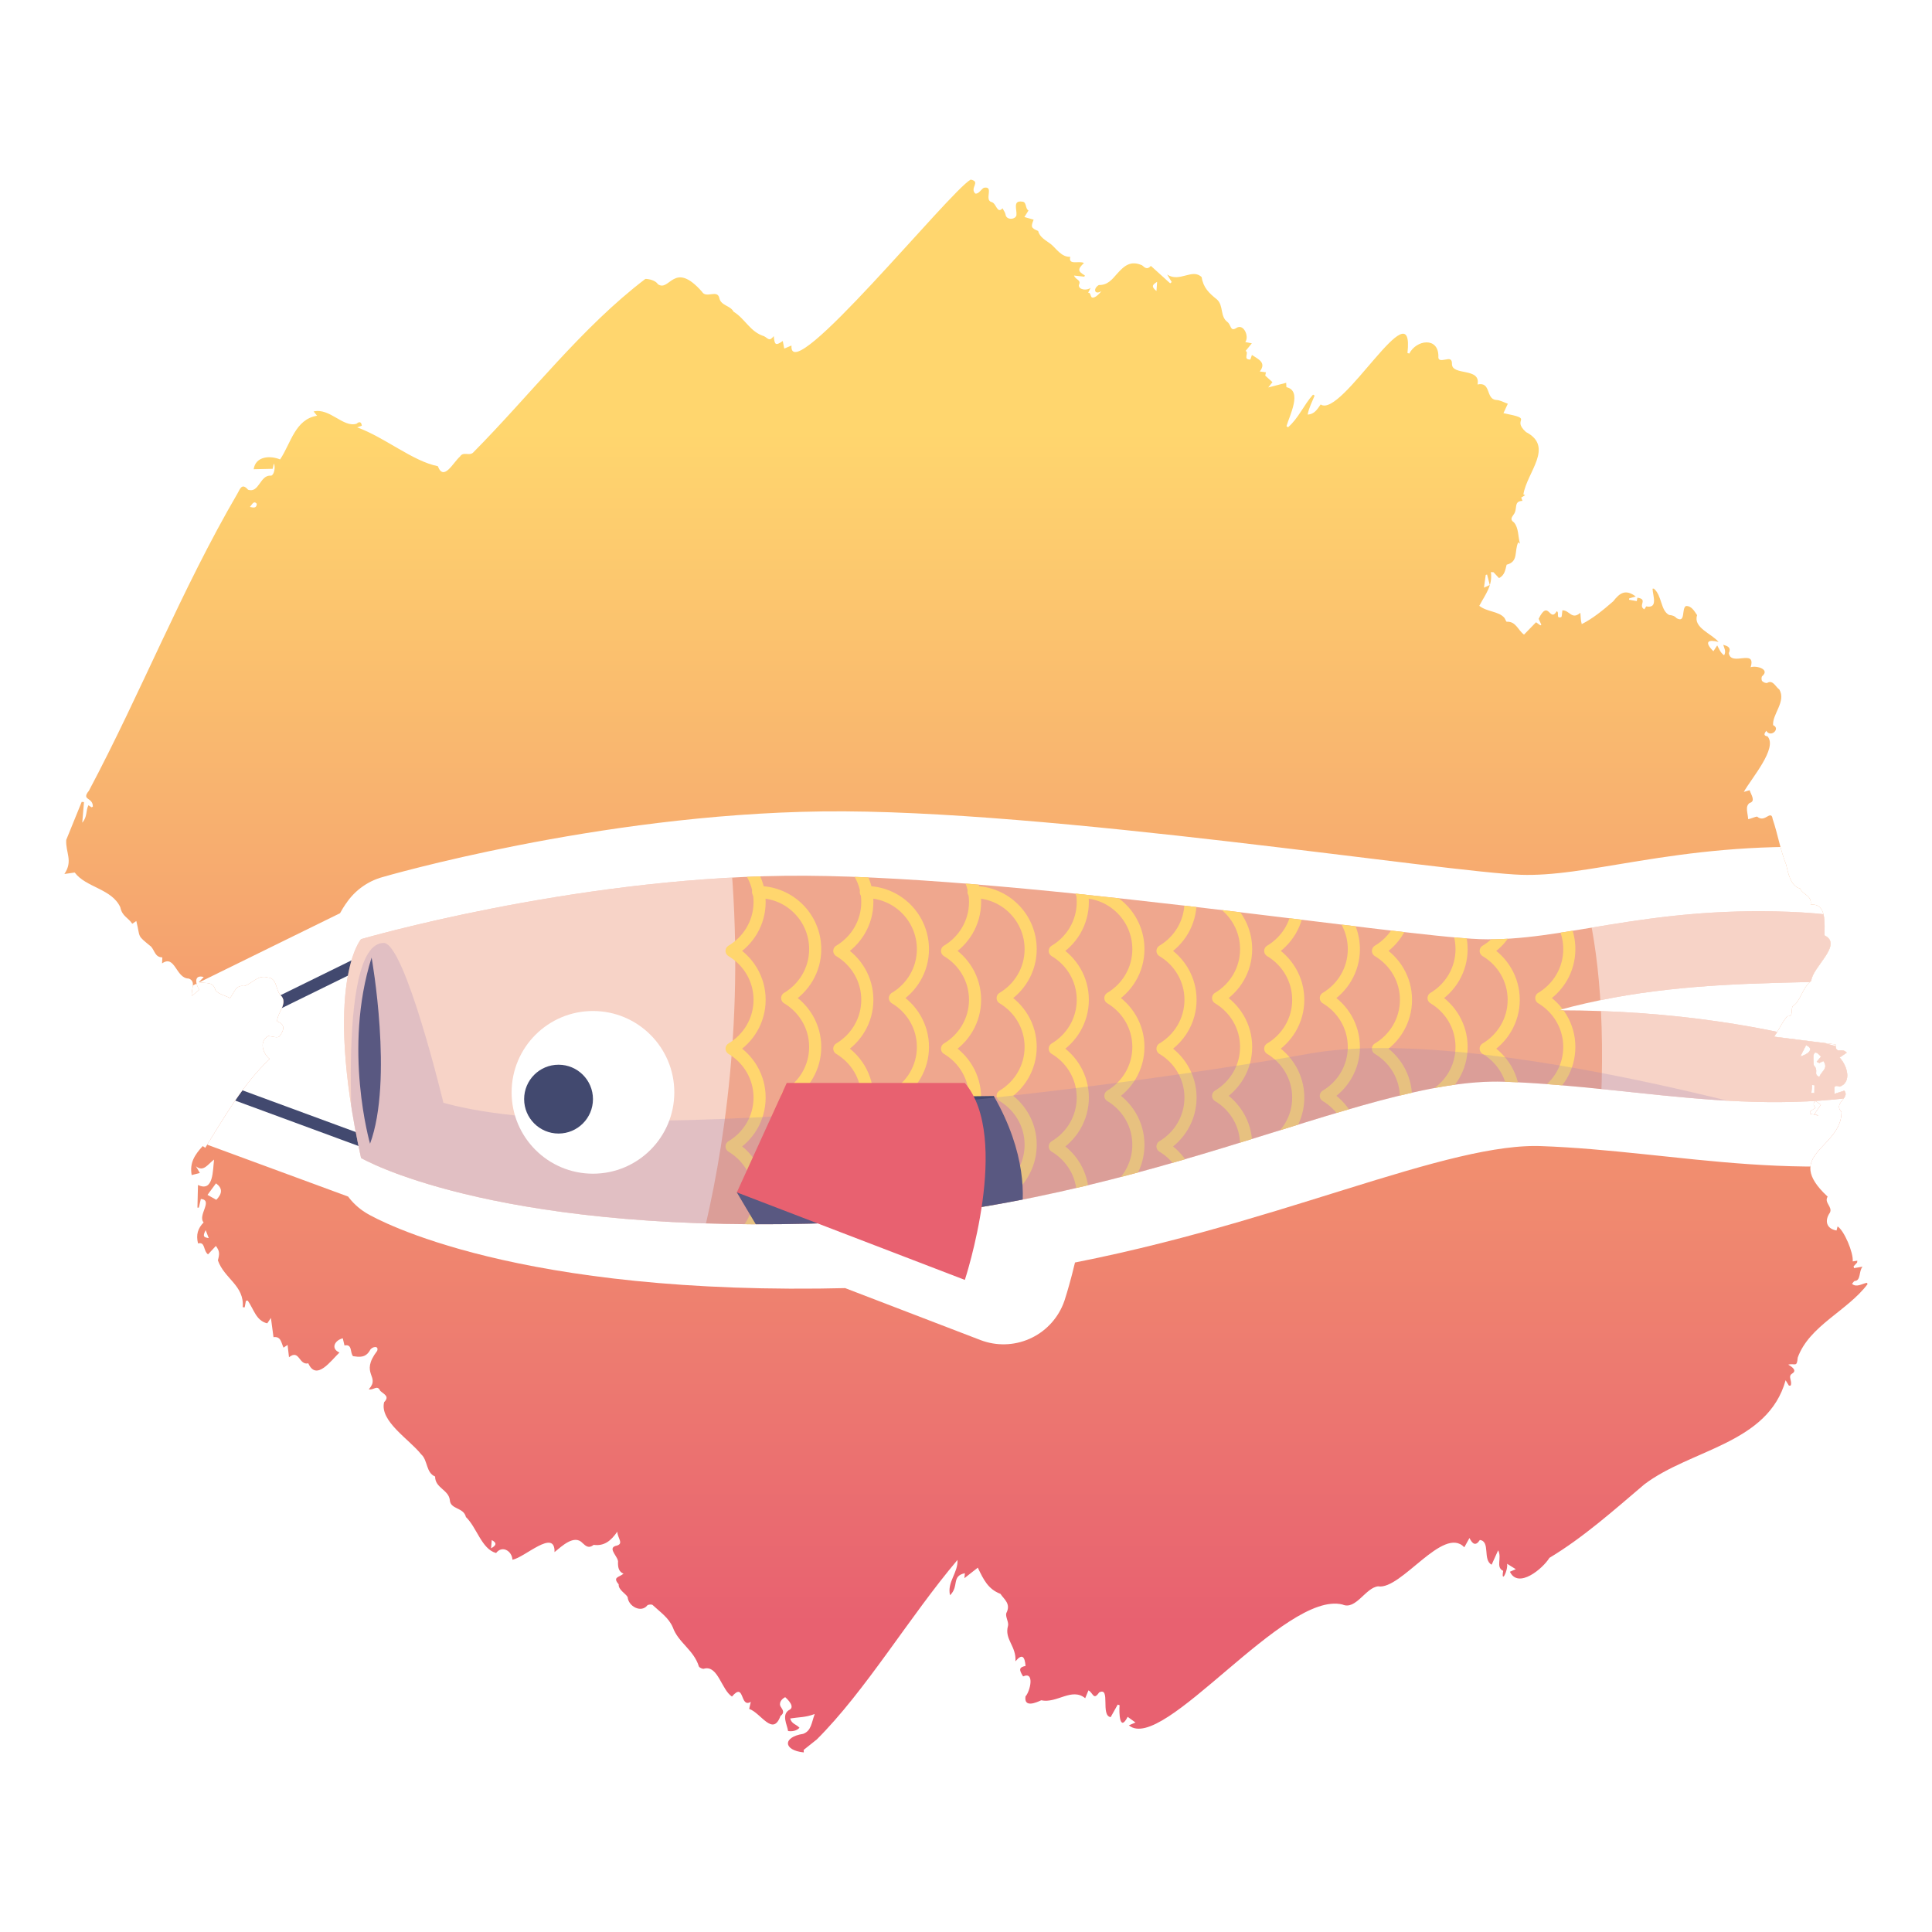 <?xml version="1.0" encoding="UTF-8"?>
<svg xmlns="http://www.w3.org/2000/svg" width="300" height="300" xmlns:xlink="http://www.w3.org/1999/xlink" viewBox="0 0 300 300">
  <defs>
    <clipPath id="b">
      <path d="M126.772,270.147c-.714.568-1.284,1.023-1.977,1.575-.003-.058.007.152.018.393-3.196-.319-3.327-2.383-.098-2.884,1.266-.458,1.292-1.73,1.796-3.082-1.457.556-2.442.47-3.814.697.252.876.893.851,1.45,1.442-.481.508-1.165.591-1.771.508-.164-1.022-1.028-2.49.117-3.246,1.081-.446-.186-1.686-.567-2.013-.576.277-1.111.961-.617,1.595.308.467.508.864-.116,1.321-1.184,3.272-3.027-.469-4.858-1.096.043-.188.129-.569.249-1.096-1.736,1.039-.908-3.182-2.925-.821-1.624-1.05-2.16-4.844-4.273-4.346-.195.121-.721-.087-.862-.323-.793-2.584-3.2-3.697-4.05-6.08-.648-1.513-1.976-2.377-3.113-3.449-.105-.152-.742-.109-.861.057-.955,1.197-2.936.12-3.038-1.301-.305-.566-1.47-1.131-1.391-1.989-.993-1.138.043-1.066.753-1.648-.713-.298-.871-.891-.862-1.733.182-.805-1.666-2.151-.396-2.576,1.456-.278.308-1.173.293-2.22-.995,1.425-2.019,2.272-3.674,2.052-.749.61-1.209.199-1.709-.265-1.289-1.414-3.222.461-4.368,1.389.096-3.759-4.685.9-6.54,1.179-.045-1.293-1.546-2.313-2.535-1.037-2.249-.607-2.976-3.952-4.684-5.586-.354-1.535-2.399-1.151-2.496-2.62-.174-1.629-2.3-1.873-2.288-3.673-1.441-.59-1.123-2.543-2.161-3.441-1.784-2.289-6.496-5.151-5.755-8.104.894-.917,0-1.194-.607-1.76-.469-1.012-1.005-.044-1.776-.239,1.881-2.059-1.466-2.334,1.303-5.969.307-.896-.85-.648-1.11-.104-.689,1.234-1.677,1.063-2.634.934-.512-.549-.059-1.924-1.332-1.664-.087-.365-.174-.73-.265-1.114-1.241.3-1.93,1.597-.515,2.208-1.318,1.253-3.583,4.501-4.84,1.678-1.488.342-1.344-2.237-2.996-.947-.081-.699-.146-1.267-.22-1.908-.179.118-.405.268-.633.418-.357-.743-.386-1.794-1.555-1.625-.128-.956-.256-1.902-.401-2.984-.273.4-.459.674-.57.836-1.739-.398-2.103-2.224-3.029-3.533-.095.013-.19.027-.285.04-.063.335-.127.67-.19,1.006-.1-.005-.2-.01-.301-.014.267-3.392-2.866-4.422-3.859-7.278.268-1.007.296-1.422-.313-2.239-.385.414-.736.792-1.218,1.311-.78-.576-.39-2-1.553-1.698-.335-1.357-.028-2.349.869-3.26-.982-1.094,1.552-3.478-.432-3.648-.108.467-.211.908-.313,1.349h-.215c.026-1.112.053-2.223.084-3.524,2.431,1.178,2.282-2.245,2.499-3.943-.967.712-1.639,2.005-2.82,1.039.176.3.352.6.614,1.048-.519.131-.969.245-1.271.321-.347-1.909.465-3.139,1.711-4.501.127.086.294.199.395.268,2.901-4.637,5.805-9.825,10.004-13.792-1.101-.897-1.671-2.744-.22-3.567.661.055,1.365.339,1.709.081.63-.781,1.133-1.841-.331-2.352-.007-1.37,1.816-2.873.508-4.08-.762-.851-.499-2.634-1.967-2.737-1.541-.467-2.351.923-3.668,1.337-1.282-.241-1.534,1.02-2.196,1.866-.778-.443-1.737-.572-2.254-1.223-.354-1.428-1.427-.995-2.579-1.251.279-.295.512-.541.756-.799-1.61-.454-1.243,1.18-.684,1.971-.347.287-.659.544-1.161.959-.146-.998.719-2.27-.491-2.696-2.003-.024-2.094-3.775-4.13-2.353.013-.316.026-.622.039-.933-1.119-.022-1.15-.978-1.739-1.663-2.298-1.886-1.623-1.258-2.3-3.981-.202.134-.39.26-.632.421-.647-.984-1.563-1.132-1.856-2.568-1.328-2.881-5.346-3.058-7.079-5.386-.585.083-1.041.148-1.601.228,1.383-2.045.167-3.317.285-5.289.802-1.974,1.602-3.943,2.4-5.907l.357.032c-.084.989-.167,1.98-.27,3.197.814-.916.531-1.853.959-2.706.183.12.335.22.487.32.067-.034.134-.067.201-.101.024-1.515-1.858-.945-.615-2.467,8.097-15.249,14.395-31.292,23.079-46.174.452-.861.735-1.603,1.645-.565,1.744.56,1.811-2.35,3.56-2.194.431-.026.743-1.269.438-1.892-.072.32-.123.543-.188.83-.996.023-1.962.045-2.946.068.288-2.054,2.598-2.155,4.1-1.523,1.683-2.489,2.304-6.224,5.744-6.788-.14-.172-.266-.327-.539-.662,2.52-.59,4.58,2.546,6.67,1.905.44-.39.743-.297.818.309-.216.079-.43.157-.716.261,4.26,1.531,8.617,5.253,12.519,6.025.919,2.415,2.378-.584,3.433-1.49.519-.833,1.393-.071,2.021-.601,8.953-9.038,16.928-19.513,26.772-26.991.548-.009,1.596.235,1.946.822,1.848,1.277,2.466-3.795,6.841,1.161.667,1.147,2.425-.463,2.708,1.046.282,1.139,1.689,1.087,2.207,2.067,1.786,1.081,2.565,3.146,4.737,3.803.689.392.8.85,1.497-.017.118,1.414.309,1.516,1.399.76.079.407.154.792.229,1.178l1.123-.477c-.465,6.943,24.591-23.986,27.83-25.766,1.614.353-.188,1.261.697,2.163.504.143.961-.691,1.338-.89,1.676-.328-.022,1.919,1.229,2.224.722.181.831,1.901,1.677.962.181.363.422.654.47.981.121.87,1.498.81,1.687.114.111-.926-.632-2.356.922-2.128.695.044.417,1.093.954,1.37-.252.402-.445.71-.638,1.018.435.124.871.249,1.436.41-.455,1.116-.409,1.297.704,1.757.236,1.007,1.231,1.468,1.973,2.04.853.704,1.654,2.045,3.013,1.97-.367,1.39,1.423.545,2.121.967-1.036.973-.927,1.293.14,1.928-.026.064-.052.129-.078.193-.473-.052-.945-.105-1.599-.177.27.731,1.157.622.746,1.475-.068.73,1.223.916,1.837.424-.165.316-.264.505-.399.765.57-.039.209,1.014.965.708.422-.171.76-.545,1.101-.949-1.081.652-1.342-.397-.403-.954,1.362.035,2.055-.861,2.827-1.742,1.164-1.315,2.162-2.092,3.896-1.315.42.365.792.737,1.358.086,1.024.926,2.01,1.817,2.997,2.709.08-.067.161-.134.241-.2-.201-.332-.402-.663-.707-1.165,1.923,1.296,3.917-1.03,5.357.406.242,1.625,1.152,2.489,2.362,3.451,1.077.962.459,2.642,1.638,3.51.591.438.42,1.541,1.363.95,1.136-.803,2.064,1.302,1.41,2.168.424.081.745.143,1.018.195-.349.427-.657.804-.966,1.18.601.262-.509,1.372.736,1.339.079-.234.163-.483.242-.715.997.668,2.299,1.187,1.222,2.566.322.045.606.085.957.133-.052.234-.096.434-.112.508.399.361.738.669,1.123,1.017-.197.249-.374.474-.652.826.998-.259,1.849-.481,2.782-.723.017.314.026.498.036.679,2.534.548.472,4.428.011,6.054.081.056.162.112.243.169,1.616-1.377,2.453-3.491,3.878-5.066.083.048.165.097.248.145-.384.974-.893,1.909-1.079,2.947,1.031-.032,1.49-.808,2.019-1.568,3.259,2.237,14.631-18.5,13.479-7.991.094.03.189.059.283.089,1.094-2.144,4.509-2.623,4.519.402-.096.89.735.556,1.293.499.593-.139.81.106.812.662-.08,1.962,4.51.524,3.973,3.236,2.144-.457,1.241,2.226,2.864,2.406.605-.004,1.21.372,1.837.587-.225.485-.433.934-.678,1.461,5.02.996,1.101.777,3.501,2.933,4.404,2.295.161,6.216-.403,9.674.089.041.178.082.266.123-.185.117-.369.233-.605.382.059.154.126.329.196.511-1.449.027-.687,1.274-1.387,2.138-.349.477-.522.808.079,1.218.73.849.617,2.264.918,3.296-.073-.059-.231-.188-.271-.221-.656,1.441.088,2.991-1.8,3.481-.204.757-.278,1.634-1.183,2.076-.315-.334-.584-.62-.852-.905-.137-.009-.274-.017-.41-.026.293,2.122-.855,3.447-1.799,5.239,1.242.98,3,.811,3.902,1.869.136.202.265.614.366.604,1.437-.079,1.729,1.318,2.679,1.994.643-.661,1.245-1.281,1.864-1.918.26.187.466.335.672.483.052-.03.105-.061.157-.091l-.428-.924c1.562-3.164,1.703.665,2.812-1.18.475.196-.208,1.169.688.926.129-.035.115-.591.193-1.067,1.148-.008,1.437,1.548,2.789.384.073.773.039,1.143.215,1.756,1.685-.842,3.335-2.183,4.895-3.547,1.023-1.326,1.915-1.908,3.486-.744-.475.142-.748.223-1.02.305-.005.067-.011.135-.016.202.378.068.756.137,1.195.217.034-.181.063-.334.1-.528,1.723.228.025,1.229,1.078,1.799.134-.204.256-.391.296-.453,1.868.37,1.023-1.643.979-2.751l.204-.01c1.293,1.101,1.019,3.405,2.372,4.092.478.042.83.144,1.165.502,1.443.824.727-1.53,1.45-1.887.825-.061,1.284.754,1.73,1.415-.65,1.95,2.239,2.847,3.33,4.16-1.55-.417-2.332-.086-.804,1.442.229-.349.361-.551.594-.905.361.657.506,1.139,1.073,1.535.326-.601.054-1.047-.141-1.632.68.197,1.275.399.869,1.299.351,2.153,4.294-.792,3.39,2.185.898-.303,3.057.317,1.793,1.39-.131.095-.137.605-.006.756.169.194.628.381.795.285.865-.523,1.285.614,1.879,1.035,1.081,1.873-1.129,3.834-.969,5.528,1.202.529-.36,2.016-1.067.878-.308.414-.488.762.194.862,1.616,1.818-2.468,6.466-3.68,8.628.365-.107.59-.173.909-.267.159.618,1.012,1.706-.01,1.987-.745.554-.263,1.555-.229,2.5.289.015,1.168-.414,1.404-.381.598.516,1.12.261,1.637-.051.559-.337.696-.053.782.465.801,2.367,1.179,4.776,2.081,7.035.296,1.29.714,3.393,2.176,3.714.357.969,1.887,1.054,1.624,2.511,2.597-.272,2.122,3.134,2.166,4.769,2.929,1.423-1.903,4.927-2.06,7.046-1.368,1.049-1.719,3.218-2.761,3.844-.552.332.13,1.785-.94,1.65-.796.839-1.221,1.956-2.062,3.186,3.359.425,6.449.815,9.532,1.205.032,1.666.885.365,1.742,1.274-.463.32-.798.55-1.11.766,1.152,1.211,1.958,3.802.022,4.516-1.213-.421-.742.496-.819,1.117.542-.177.997-.326,1.52-.497.973,1.168-1.798,1.906-.43,3.306.013,5.671-9.282,6.554-2.154,13.149-.601.93.805,1.579.35,2.49-.864,1.241-.557,2.496,1.028,2.77.031-.119.095-.368.163-.633,1.014.619,2.481,4.084,2.35,5.432.203-.031.46-.071.716-.111-.01.096-.021.192-.031.288-.183.196-.365.393-.548.59.022.092.044.183.066.275.393-.066.786-.133,1.324-.224-.604.681-.237,2.147-1.186,2.219-.146-.009-.301.289-.452.446.707.611,1.519-.008,2.306-.16.039.066.079.131.118.197-3.126,4.171-9.064,6.455-10.856,11.429-.128,1.576-.41.812-1.467,1.079.511.307,1.427.88.622,1.38-.764.446.062,1.168-.253,1.875-.087.003-.174.006-.261.009-.122-.197-.243-.393-.517-.836-2.745,9.891-14.735,10.7-21.933,16.161-4.721,4.006-9.465,8.241-14.742,11.416-1.032,1.679-4.844,4.864-6.137,2.157.234-.101.458-.199.914-.396-.521-.325-.863-.539-1.347-.841.147,1.114-.969,3.195-.613,1.098-1.212-.582-.148-1.97-.78-3.19-.401.884-.706,1.557-1.011,2.231-1.428-.731-.155-3.632-1.829-3.831-.673,1.024-1.157.594-1.616-.31-.299.539-.537.97-.797,1.437-3.272-3.432-9.814,6.669-13.382,6.068-1.938.182-3.462,3.741-5.535,2.824-8.971-2.229-27.887,23.203-33.172,18.759.277-.119.533-.228,1.027-.44-.491-.356-.823-.597-1.214-.881-1.253,2.454-1.359-.662-1.252-1.807-.098-.031-.197-.062-.295-.093-.366.652-.732,1.305-1.092,1.947-1.624-.22.047-4.78-1.789-3.836-.899,1.306-.917.067-1.661-.321-.179.432-.346.837-.504,1.219-2.082-1.718-4.408.854-6.83.32-.817.38-2.702,1.194-2.44-.602.711-.752,1.476-3.949-.374-3.102-.693-1.096-.614-1.406.383-1.632-.13-1.436-.512-1.982-1.573-.714.167-2.383-1.748-3.383-1.153-5.508.157-.534-.429-1.418-.268-1.963.769-1.473-.333-2.133-.906-3.004-1.931-.74-2.614-2.2-3.516-4.067-.659.517-1.34,1.051-2.08,1.631.027-.286.049-.514.074-.772-2.134.455-.86,2.028-2.308,3.424-.48-2.06,1.266-3.471,1.159-5.483-7.491,8.85-14.265,20.34-21.905,27.933ZM281.647,165.413c.861.91-.177,1.368.871,1.808.243-.854,1.473-1.293.613-2.462l-.624.31-.413-.196c.221-.269.443-.537.662-.803-1.404-1.639-1.201.322-1.109,1.344ZM33.541,183.748c-.44.598-.881,1.197-1.321,1.794.416.232.892.496,1.372.764.972-1.015.967-1.809-.051-2.558ZM282.421,173.251c-.222-.095-.444-.189-.666-.284.342-.493.685-.986.992-1.43-.25-.17-.55-.375-.848-.578q-.56.478.02,1.052c-.282.189-.563.377-.843.564-.009.121-.018.242-.026.363.457.104.914.208,1.372.313ZM280.446,162.308c-.318.619-.555,1.08-.89,1.733,1.061-.275,2.309-1.141.89-1.733ZM230.913,89.214c-.07.023-.14.046-.21.069-.088.634-.176,1.268-.273,1.965l.902-.413c-.137-.532-.278-1.077-.419-1.622ZM179.677,43.765c-.848.503-.866.792-.101,1.425.035-.491.064-.905.101-1.425ZM38.809,78.717c.649.155,1.027.174,1.063-.485-.428-.544-.687.017-1.063.485ZM31.936,191.013c-.467.934-.379,1.117.477,1.239-.178-.463-.328-.851-.477-1.239ZM281.27,169.697c.154.012.308.025.462.037.005-.409.011-.818.016-1.226-.12-.01-.24-.02-.36-.03-.039.406-.079.812-.118,1.218ZM76.359,239.142c-.032.385-.064.77-.106,1.275.927-.494.838-.89.106-1.275Z" fill="none"/>
    </clipPath>
    <linearGradient id="c" data-name="Dégradé sans nom 13" x1="148.843" y1="67.007" x2="148.843" y2="252.017" gradientUnits="userSpaceOnUse">
      <stop offset="0" stop-color="#ffd66e"/>
      <stop offset="1" stop-color="#e86170"/>
    </linearGradient>
    <filter id="d" data-name="drop-shadow-3" x="22.946" y="117.719" width="297.02" height="93.274" filterUnits="userSpaceOnUse">
      <feOffset dx="-6" dy="0"/>
      <feGaussianBlur result="e" stdDeviation="0"/>
      <feFlood flood-color="#42496f" flood-opacity="1"/>
      <feComposite in2="e" operator="in"/>
      <feComposite in="SourceGraphic"/>
    </filter>
    <clipPath id="f">
      <path d="M62.064,145.833s-5.947,6.796,0,33.98c0,0,19.545,11.468,69.665,10.194,50.121-1.274,85.369-22.838,107.881-22.038,22.512.8,42.475,6.747,66.261-.049,0,0-20.684-11.044-57.914-11.044,23.085-6.371,44.747-2.973,64.71-5.947,0,0-6.371-8.495-28.883-9.345-22.512-.85-35.176,4.672-47.958,4.248-12.782-.425-74.433-10.262-107.989-9.837s-65.774,9.837-65.774,9.837Z" fill="none"/>
    </clipPath>
  </defs>
  <g isolation="isolate">
    <g id="a" data-name="bateau 09">
      <g clip-path="url(#b)">
        <rect x="5.286" y="7.067" width="287.116" height="269.478" fill="url(#c)"/>
        <path d="M312.667,150.93s-6.371-8.495-28.883-9.345c-22.512-.85-35.176,4.672-47.958,4.247s-74.433-10.262-107.989-9.837-65.774,9.837-65.774,9.837c0,0-.772.891-1.481,3.291l-31.111,15.274c-.338.166-.544.517-.525.894.02.376.261.704.615.834l32.11,11.824c.126.614.253,1.228.392,1.864,0,0,19.545,11.468,69.665,10.194.408-.01.807-.033,1.214-.046l22.879,8.783s1.672-5.092,2.61-11.323c36.22-6.005,62.899-20.101,81.179-19.451,22.512.8,42.475,6.747,66.261-.049,0,0-20.684-11.044-57.914-11.044,23.084-6.371,44.747-2.973,64.71-5.947ZM32.274,165.118l27.749-13.623c-.826,4.461-1.105,12.036,1.221,24.29l-28.97-10.667Z" fill="none" stroke="#fff" stroke-linecap="round" stroke-linejoin="round" stroke-width="20"/>
        <g filter="url(#d)">
          <polyline points="63.7 148.642 29.887 165.242 63.373 177.572" fill="none" stroke="#42496f" stroke-linecap="round" stroke-linejoin="round" stroke-width="1.882"/>
          <path d="M62.064,145.833s-5.947,6.796,0,33.98c0,0,19.545,11.468,69.665,10.194,50.121-1.274,85.369-22.838,107.881-22.038,22.512.8,42.475,6.747,66.261-.049,0,0-20.684-11.044-57.914-11.044,23.085-6.371,44.747-2.973,64.71-5.947,0,0-6.371-8.495-28.883-9.345-22.512-.85-35.176,4.672-47.958,4.248-12.782-.425-74.433-10.262-107.989-9.837s-65.774,9.837-65.774,9.837Z" fill="#efa78e"/>
          <g clip-path="url(#f)">
            <path d="M109.127,210.994s17.732-39.836,8.259-93.274l-74.328,11.659-4.372,77.729,70.442,3.886Z" fill="#fff" opacity=".5"/>
            <path d="M248.552,130.35s8.987,12.145,5.344,51.009l58.296-3.886,7.773-44.694-71.413-2.429Z" fill="#fff" opacity=".5"/>
            <g>
              <path d="M123.718,186.617c4.896,0,8.866-3.969,8.866-8.866,0-3.239-1.756-6.044-4.349-7.591,2.593-1.547,4.349-4.351,4.349-7.591s-1.756-6.044-4.349-7.591c2.593-1.547,4.349-4.351,4.349-7.591,0-4.896-3.969-8.866-8.866-8.866" fill="none" stroke="#ffd66e" stroke-linecap="round" stroke-linejoin="round" stroke-width="1.882"/>
              <path d="M115.084,194.477c4.897,0,8.866-3.969,8.866-8.866,0-3.239-1.756-6.044-4.349-7.591,2.593-1.546,4.349-4.351,4.349-7.591s-1.756-6.044-4.349-7.591c2.593-1.547,4.349-4.351,4.349-7.591s-1.756-6.044-4.349-7.591c2.593-1.546,4.349-4.351,4.349-7.591,0-4.896-3.969-8.866-8.866-8.866" fill="none" stroke="#ffd66e" stroke-linecap="round" stroke-linejoin="round" stroke-width="1.882"/>
              <path d="M140.446,186.617c4.896,0,8.866-3.969,8.866-8.866,0-3.239-1.756-6.044-4.349-7.591,2.593-1.547,4.349-4.351,4.349-7.591s-1.756-6.044-4.349-7.591c2.593-1.547,4.349-4.351,4.349-7.591,0-4.896-3.969-8.866-8.866-8.866" fill="none" stroke="#ffd66e" stroke-linecap="round" stroke-linejoin="round" stroke-width="1.882"/>
              <path d="M131.812,194.477c4.897,0,8.866-3.969,8.866-8.866,0-3.239-1.756-6.044-4.349-7.591,2.593-1.546,4.349-4.351,4.349-7.591s-1.756-6.044-4.349-7.591c2.593-1.547,4.349-4.351,4.349-7.591s-1.756-6.044-4.349-7.591c2.593-1.546,4.349-4.351,4.349-7.591,0-4.896-3.969-8.866-8.866-8.866" fill="none" stroke="#ffd66e" stroke-linecap="round" stroke-linejoin="round" stroke-width="1.882"/>
              <path d="M157.174,186.617c4.896,0,8.866-3.969,8.866-8.866,0-3.239-1.756-6.044-4.349-7.591,2.593-1.547,4.349-4.351,4.349-7.591s-1.756-6.044-4.349-7.591c2.593-1.547,4.349-4.351,4.349-7.591,0-4.896-3.969-8.866-8.866-8.866" fill="none" stroke="#ffd66e" stroke-linecap="round" stroke-linejoin="round" stroke-width="1.882"/>
              <path d="M148.541,194.477c4.897,0,8.866-3.969,8.866-8.866,0-3.239-1.756-6.044-4.349-7.591,2.593-1.546,4.349-4.351,4.349-7.591s-1.756-6.044-4.349-7.591c2.593-1.547,4.349-4.351,4.349-7.591s-1.756-6.044-4.349-7.591c2.593-1.546,4.349-4.351,4.349-7.591,0-4.896-3.969-8.866-8.866-8.866" fill="none" stroke="#ffd66e" stroke-linecap="round" stroke-linejoin="round" stroke-width="1.882"/>
              <path d="M173.903,186.617c4.896,0,8.866-3.969,8.866-8.866,0-3.239-1.756-6.044-4.349-7.591,2.593-1.547,4.349-4.351,4.349-7.591s-1.756-6.044-4.349-7.591c2.593-1.547,4.349-4.351,4.349-7.591,0-4.896-3.969-8.866-8.866-8.866" fill="none" stroke="#ffd66e" stroke-linecap="round" stroke-linejoin="round" stroke-width="1.882"/>
              <path d="M165.269,194.477c4.897,0,8.866-3.969,8.866-8.866,0-3.239-1.756-6.044-4.349-7.591,2.593-1.546,4.349-4.351,4.349-7.591s-1.756-6.044-4.349-7.591c2.593-1.547,4.349-4.351,4.349-7.591s-1.756-6.044-4.349-7.591c2.593-1.546,4.349-4.351,4.349-7.591,0-4.896-3.969-8.866-8.866-8.866" fill="none" stroke="#ffd66e" stroke-linecap="round" stroke-linejoin="round" stroke-width="1.882"/>
              <path d="M190.631,186.617c4.896,0,8.866-3.969,8.866-8.866,0-3.239-1.756-6.044-4.349-7.591,2.593-1.547,4.349-4.351,4.349-7.591s-1.756-6.044-4.349-7.591c2.593-1.547,4.349-4.351,4.349-7.591,0-4.896-3.969-8.866-8.866-8.866" fill="none" stroke="#ffd66e" stroke-linecap="round" stroke-linejoin="round" stroke-width="1.882"/>
              <path d="M181.997,194.477c4.897,0,8.866-3.969,8.866-8.866,0-3.239-1.756-6.044-4.349-7.591,2.593-1.546,4.349-4.351,4.349-7.591s-1.756-6.044-4.349-7.591c2.593-1.547,4.349-4.351,4.349-7.591s-1.756-6.044-4.349-7.591c2.593-1.546,4.349-4.351,4.349-7.591,0-4.896-3.969-8.866-8.866-8.866" fill="none" stroke="#ffd66e" stroke-linecap="round" stroke-linejoin="round" stroke-width="1.882"/>
              <path d="M207.359,186.617c4.896,0,8.866-3.969,8.866-8.866,0-3.239-1.756-6.044-4.349-7.591,2.593-1.547,4.349-4.351,4.349-7.591s-1.756-6.044-4.349-7.591c2.593-1.547,4.349-4.351,4.349-7.591,0-4.896-3.969-8.866-8.866-8.866" fill="none" stroke="#ffd66e" stroke-linecap="round" stroke-linejoin="round" stroke-width="1.882"/>
              <path d="M198.725,194.477c4.897,0,8.866-3.969,8.866-8.866,0-3.239-1.756-6.044-4.349-7.591,2.593-1.546,4.349-4.351,4.349-7.591s-1.756-6.044-4.349-7.591c2.593-1.547,4.349-4.351,4.349-7.591s-1.756-6.044-4.349-7.591c2.593-1.546,4.349-4.351,4.349-7.591,0-4.896-3.969-8.866-8.866-8.866" fill="none" stroke="#ffd66e" stroke-linecap="round" stroke-linejoin="round" stroke-width="1.882"/>
              <path d="M224.087,186.617c4.896,0,8.866-3.969,8.866-8.866,0-3.239-1.756-6.044-4.349-7.591,2.593-1.547,4.349-4.351,4.349-7.591s-1.756-6.044-4.349-7.591c2.593-1.547,4.349-4.351,4.349-7.591,0-4.896-3.969-8.866-8.866-8.866" fill="none" stroke="#ffd66e" stroke-linecap="round" stroke-linejoin="round" stroke-width="1.882"/>
              <path d="M215.454,194.477c4.897,0,8.866-3.969,8.866-8.866,0-3.239-1.756-6.044-4.349-7.591,2.593-1.546,4.349-4.351,4.349-7.591s-1.756-6.044-4.349-7.591c2.593-1.547,4.349-4.351,4.349-7.591s-1.756-6.044-4.349-7.591c2.593-1.546,4.349-4.351,4.349-7.591,0-4.896-3.969-8.866-8.866-8.866" fill="none" stroke="#ffd66e" stroke-linecap="round" stroke-linejoin="round" stroke-width="1.882"/>
              <path d="M240.816,186.617c4.896,0,8.866-3.969,8.866-8.866,0-3.239-1.756-6.044-4.349-7.591,2.593-1.547,4.349-4.351,4.349-7.591s-1.756-6.044-4.349-7.591c2.593-1.547,4.349-4.351,4.349-7.591,0-4.896-3.969-8.866-8.866-8.866" fill="none" stroke="#ffd66e" stroke-linecap="round" stroke-linejoin="round" stroke-width="1.882"/>
              <path d="M232.182,194.477c4.897,0,8.866-3.969,8.866-8.866,0-3.239-1.756-6.044-4.349-7.591,2.593-1.546,4.349-4.351,4.349-7.591s-1.756-6.044-4.349-7.591c2.593-1.547,4.349-4.351,4.349-7.591s-1.756-6.044-4.349-7.591c2.593-1.546,4.349-4.351,4.349-7.591,0-4.896-3.969-8.866-8.866-8.866" fill="none" stroke="#ffd66e" stroke-linecap="round" stroke-linejoin="round" stroke-width="1.882"/>
            </g>
            <path d="M120.415,185.152s8.641,14.645,8.749,14.358,32.55-9.102,35.264-9.937c.747-3.597.929-10.581-4.111-19.386l-9.534.121-30.369,14.844Z" fill="#42496f"/>
            <path d="M63.704,148.689s3.401,19.068-.243,28.905c0,0-4.251-14.696.243-28.905Z" fill="#42496f"/>
            <path d="M291.303,175.53s-55.057-16.765-82.101-11.902c-27.043,4.863-106.368,15.445-134.35,7.61,0,0-5.979-24.842-9.274-24.82-7.64.05-4.444,36.502-4.444,36.502l74.712,21.03,155.457-28.42Z" fill="#a384bb" mix-blend-mode="multiply" opacity=".25"/>
          </g>
          <path d="M120.415,185.152l35.406,13.592s7.267-22.087,0-30.582h-27.655l-7.751,16.99Z" fill="#e86170"/>
          <circle cx="98.075" cy="169.619" r="12.631" fill="#fff"/>
          <circle cx="92.731" cy="170.672" r="5.344" fill="#42496f"/>
        </g>
      </g>
    </g>
  </g>
</svg>